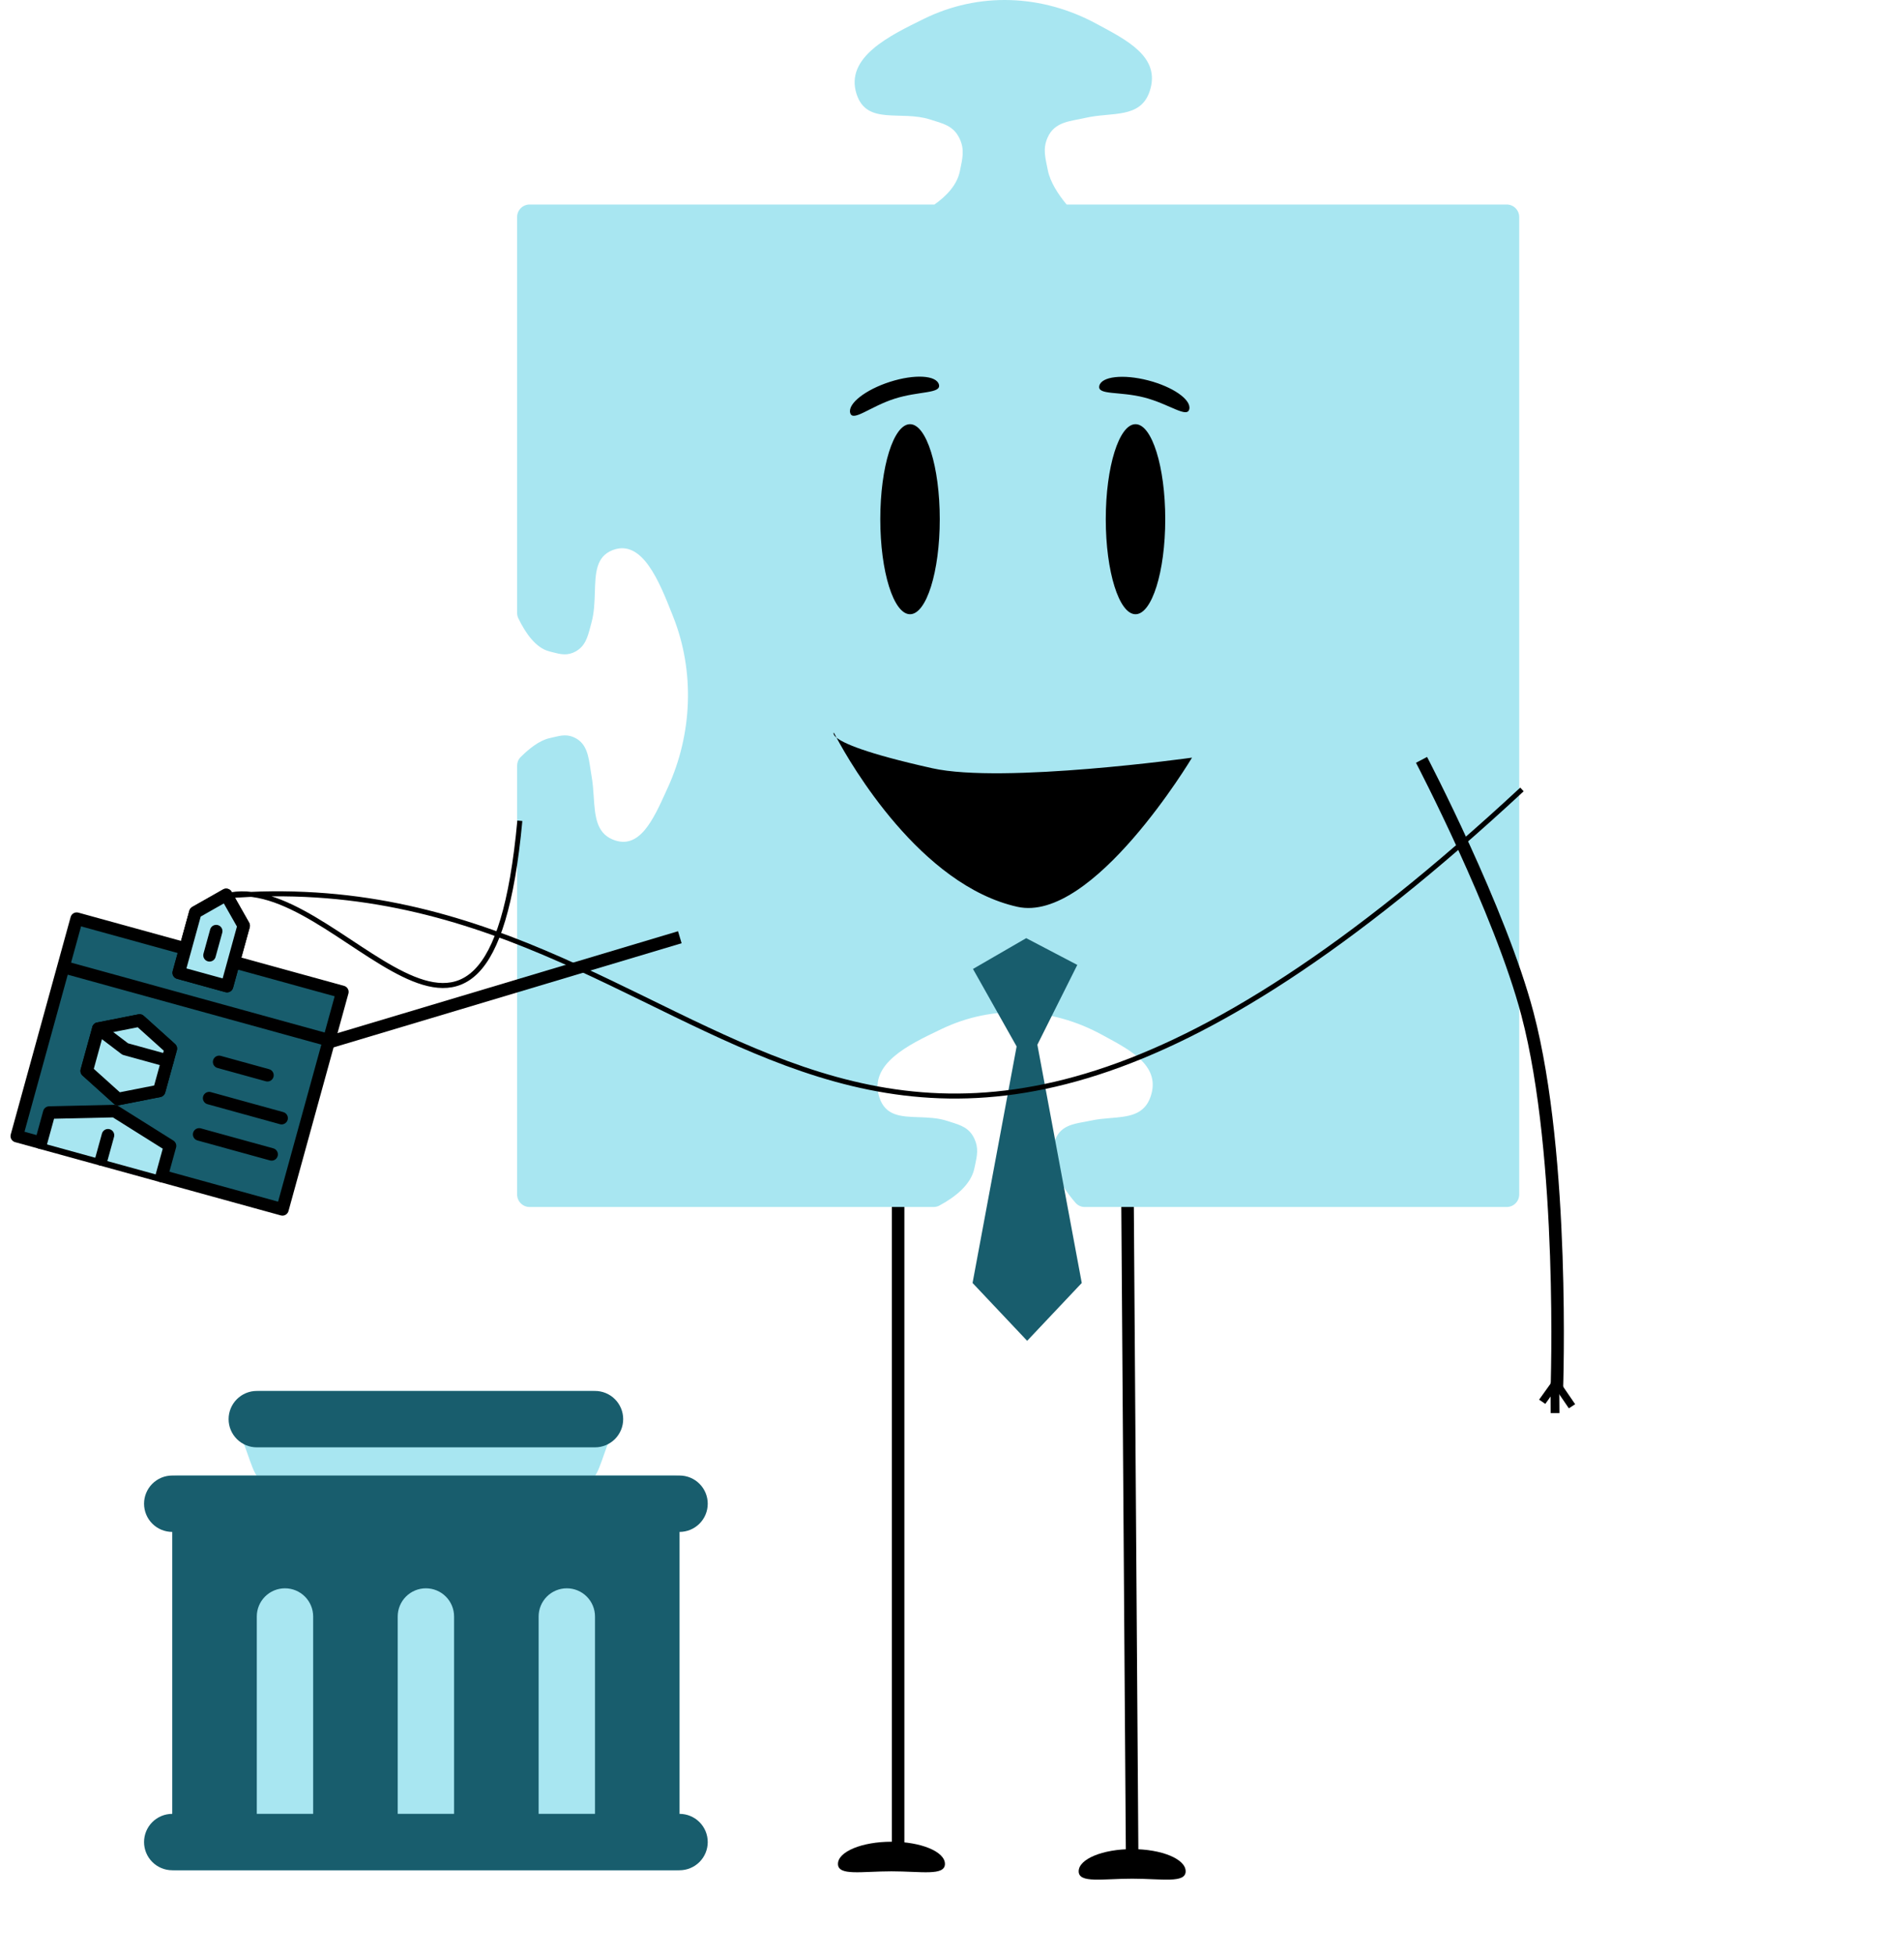<svg width="152" height="156" viewBox="0 0 152 156" fill="none" xmlns="http://www.w3.org/2000/svg">
<path d="M90 94L90.385 148.744" stroke="black"/>
<path d="M94.653 149.334C94.653 150.312 92.742 149.924 90.383 149.924C88.025 149.924 86.113 150.312 86.113 149.334C86.113 148.356 88.025 147.563 90.383 147.563C92.742 147.563 94.653 148.356 94.653 149.334Z" fill="black"/>
<path d="M71.699 95.621V147.563" stroke="black"/>
<path d="M75.436 148.744C75.436 149.722 73.525 149.334 71.166 149.334C68.808 149.334 66.896 149.722 66.896 148.744C66.896 147.766 68.808 146.973 71.166 146.973C73.525 146.973 75.436 147.766 75.436 148.744Z" fill="black"/>
<path d="M73.719 1.522C78.139 -0.663 83.175 -0.457 87.525 1.894C89.911 3.184 92.703 4.528 91.782 7.282C91.041 9.5 88.747 8.92 86.654 9.406C85.487 9.677 84.191 9.685 83.626 10.99C83.231 11.901 83.455 12.59 83.648 13.577C83.837 14.538 84.492 15.527 85.149 16.321H120.282C120.834 16.321 121.282 16.769 121.282 17.321V95.321C121.282 95.873 120.834 96.321 120.282 96.321H86.6C86.323 96.321 86.056 96.207 85.874 95.999C85.203 95.231 84.472 94.206 84.283 93.218C84.262 93.108 84.241 93.003 84.221 92.9C84.07 92.157 83.953 91.581 84.279 90.851C84.722 89.861 85.629 89.697 86.545 89.532C86.728 89.499 86.912 89.465 87.092 89.426C87.614 89.31 88.15 89.266 88.667 89.222C90.07 89.106 91.34 89.001 91.851 87.522C92.68 85.126 90.375 83.878 88.252 82.728C88.149 82.673 88.047 82.618 87.945 82.562C83.934 80.378 79.274 80.151 75.17 82.116C75.107 82.146 75.044 82.177 74.98 82.207C72.564 83.361 69.332 84.906 70.2 87.569C70.687 89.064 71.928 89.106 73.334 89.154C74.077 89.18 74.867 89.206 75.616 89.45C75.714 89.482 75.809 89.512 75.903 89.542C76.717 89.797 77.381 90.005 77.784 90.865C78.136 91.614 78.006 92.216 77.838 92.998C77.821 93.074 77.805 93.152 77.788 93.231C77.512 94.553 76.231 95.542 74.985 96.21C74.846 96.284 74.69 96.321 74.532 96.321H42.282C41.73 96.321 41.282 95.873 41.282 95.321V61.102C41.282 60.849 41.377 60.603 41.556 60.424C42.217 59.763 43.051 59.093 43.857 58.91C43.955 58.888 44.049 58.865 44.139 58.844L44.611 58.738C45.064 58.653 45.474 58.648 45.96 58.91C46.84 59.384 46.984 60.351 47.129 61.328C47.158 61.523 47.187 61.72 47.222 61.912C47.323 62.469 47.362 63.041 47.399 63.593C47.5 65.089 47.592 66.444 48.904 66.992C51.032 67.881 52.146 65.424 53.172 63.162C53.221 63.053 53.271 62.944 53.32 62.836C55.269 58.563 55.479 53.594 53.74 49.213L53.66 49.011C52.639 46.432 51.273 42.982 48.904 43.902C47.575 44.419 47.535 45.741 47.489 47.241C47.465 48.034 47.44 48.876 47.222 49.675C47.193 49.779 47.167 49.881 47.141 49.98C46.912 50.848 46.725 51.555 45.96 51.983C45.293 52.356 44.76 52.218 44.065 52.037C43.998 52.019 43.928 52.001 43.857 51.983C42.785 51.712 41.961 50.547 41.376 49.334C41.313 49.204 41.282 49.061 41.282 48.917V17.321C41.282 16.769 41.73 16.321 42.282 16.321H74.601C75.575 15.632 76.413 14.742 76.631 13.65C76.828 12.664 77.031 11.96 76.608 11.064C76.115 10.02 75.279 9.864 74.256 9.536C71.91 8.785 69.211 10.02 68.389 7.528C67.407 4.548 71.1 2.817 73.719 1.522Z" fill="#A8E6F1"/>
<ellipse cx="72.649" cy="41.434" rx="2.374" ry="7.583" fill="black"/>
<path d="M74.956 30.686C75.158 31.43 73.37 31.193 71.414 31.819C69.458 32.445 68.074 33.697 67.873 32.953C67.671 32.209 69.093 31.098 71.049 30.471C73.005 29.845 74.754 29.941 74.956 30.686Z" fill="black"/>
<path d="M94.944 32.648C94.779 33.403 93.335 32.233 91.351 31.721C89.367 31.21 87.594 31.55 87.759 30.795C87.924 30.04 89.666 29.843 91.65 30.354C93.634 30.866 95.109 31.893 94.944 32.648Z" fill="black"/>
<ellipse cx="90.65" cy="41.434" rx="2.374" ry="7.583" fill="black"/>
<path d="M66.78 58.866C66.448 58.595 66.569 58.463 66.569 58.463C66.569 58.463 66.641 58.607 66.78 58.866C67.319 59.305 69.05 60.109 74.43 61.308C80.074 62.565 95.161 60.462 95.161 60.462C95.161 60.462 87.243 73.706 81.219 72.365C73.477 70.641 67.908 60.967 66.78 58.866Z" fill="black"/>
<path d="M9.792 88.098L54.271 74.793" stroke="black"/>
<path d="M113.483 60.638C113.483 60.638 119.759 72.638 121.942 80.921C124.951 92.341 124.284 110.916 124.284 110.916" stroke="black"/>
<line y1="-0.3" x2="2.076" y2="-0.3" transform="matrix(0.564 0.826 0.838 -0.545 124.576 110.345)" stroke="black" stroke-width="0.6"/>
<line y1="-0.3" x2="2.077" y2="-0.3" transform="matrix(-0.583 0.813 0.826 0.564 124.576 110.345)" stroke="black" stroke-width="0.6"/>
<line y1="-0.35" x2="2.424" y2="-0.35" transform="matrix(0.006 1 1 -0.005 124.48 110.342)" stroke="black" stroke-width="0.7"/>
<path d="M81.924 74.866L86.002 77.002L82 85L77.675 77.325L81.924 74.866Z" fill="#185D6D"/>
<path d="M82 107L86.359 102.384L82 79L77.641 102.384L82 107Z" fill="#185D6D"/>
<path d="M18.655 76.765L27.332 79.156L22.549 96.51L1.34 90.664L6.122 73.311L14.799 75.702M17.494 84.743L21.35 85.806L17.494 84.743ZM16.697 87.635L22.481 89.23L16.697 87.635ZM15.899 90.528L21.684 92.122L15.899 90.528ZM5.06 77.167L26.269 83.013L5.06 77.167Z" fill="#185D6D"/>
<path d="M18.655 76.765L27.332 79.156L22.549 96.51L1.34 90.664L6.122 73.311L14.799 75.702M17.494 84.743L21.35 85.806M16.697 87.635L22.481 89.23M15.899 90.528L21.684 92.122M5.06 77.167L26.269 83.013" stroke="black" stroke-miterlimit="10" stroke-linecap="round" stroke-linejoin="round"/>
<path d="M18.124 78.693L14.268 77.63L15.596 72.81L18.056 71.413L19.452 73.873L18.124 78.693ZM16.727 76.234L17.259 74.306L16.727 76.234ZM12.707 87.055L9.417 87.704L6.923 85.46L7.853 82.086L11.144 81.437L13.637 83.68L12.707 87.055Z" fill="#185D6D"/>
<path d="M16.727 76.234L17.259 74.306M18.124 78.693L14.268 77.63L15.596 72.81L18.056 71.413L19.452 73.873L18.124 78.693ZM12.707 87.055L9.417 87.704L6.923 85.46L7.853 82.086L11.144 81.437L13.637 83.68L12.707 87.055Z" stroke="black" stroke-miterlimit="10" stroke-linecap="round" stroke-linejoin="round"/>
<path d="M18.124 78.693L14.268 77.631L15.596 72.81L18.056 71.414L19.452 73.873L18.124 78.693ZM16.727 76.234L17.259 74.306L16.727 76.234ZM12.707 87.055L9.417 87.704L6.923 85.461L7.853 82.086L11.144 81.438L13.637 83.681L12.707 87.055Z" fill="#A8E6F1"/>
<path d="M16.727 76.234L17.259 74.306M18.124 78.693L14.268 77.631L15.596 72.81L18.056 71.414L19.452 73.873L18.124 78.693ZM12.707 87.055L9.417 87.704L6.923 85.461L7.853 82.086L11.144 81.438L13.637 83.681L12.707 87.055Z" stroke="black" stroke-miterlimit="10" stroke-linecap="round" stroke-linejoin="round"/>
<path d="M7.853 82.086L9.997 83.715L13.372 84.645M12.908 93.853L13.573 91.442L9.151 88.668L3.932 88.785L3.268 91.195M8.62 90.596L8.088 92.524L8.62 90.596Z" fill="#A8E6F1"/>
<path d="M7.853 82.086L9.997 83.715L13.372 84.645M12.908 93.853L13.573 91.442L9.151 88.668L3.932 88.785L3.268 91.195M8.62 90.596L8.088 92.524" stroke="black" stroke-miterlimit="10" stroke-linecap="round" stroke-linejoin="round"/>
<path d="M121.5 63C66 114.5 58.419 68.18 18 71.5C26.982 69.157 39 92.5 41.5 65.5" stroke="black" stroke-width="0.4"/>
<path d="M53.8 117.75C54.383 117.75 54.943 117.987 55.356 118.409C55.768 118.831 56 119.403 56 120C56 120.597 55.768 121.169 55.356 121.591C54.943 122.013 54.383 122.25 53.8 122.25V144.75C54.383 144.75 54.943 144.987 55.356 145.409C55.768 145.831 56 146.403 56 147C56 147.597 55.768 148.169 55.356 148.591C54.943 149.013 54.383 149.25 53.8 149.25H14.2C13.617 149.25 13.057 149.013 12.644 148.591C12.232 148.169 12 147.597 12 147C12 146.403 12.232 145.831 12.644 145.409C13.057 144.987 13.617 144.75 14.2 144.75V122.25C13.617 122.25 13.057 122.013 12.644 121.591C12.232 121.169 12 120.597 12 120C12 119.403 12.232 118.831 12.644 118.409C13.057 117.987 13.617 117.75 14.2 117.75H53.8ZM47.2 111C47.783 111 48.343 111.237 48.756 111.659C49.168 112.081 49.4 112.653 49.4 113.25C49.4 113.847 49.168 114.419 48.756 114.841C48.343 115.263 47.783 118 47.2 118H20.8C20.216 118 19.657 115.263 19.244 114.841C18.832 114.419 18.6 113.847 18.6 113.25C18.6 112.653 18.832 112.081 19.244 111.659C19.657 111.237 20.216 111 20.8 111H47.2Z" fill="#A8E6F1"/>
<path d="M54.25 117.75C54.847 117.75 55.419 117.987 55.841 118.409C56.263 118.831 56.5 119.403 56.5 120C56.5 120.597 56.263 121.169 55.841 121.591C55.419 122.013 54.847 122.25 54.25 122.25V144.75C54.847 144.75 55.419 144.987 55.841 145.409C56.263 145.831 56.5 146.403 56.5 147C56.5 147.597 56.263 148.169 55.841 148.591C55.419 149.013 54.847 149.25 54.25 149.25H13.75C13.153 149.25 12.581 149.013 12.159 148.591C11.737 148.169 11.5 147.597 11.5 147C11.5 146.403 11.737 145.831 12.159 145.409C12.581 144.987 13.153 144.75 13.75 144.75V122.25C13.153 122.25 12.581 122.013 12.159 121.591C11.737 121.169 11.5 120.597 11.5 120C11.5 119.403 11.737 118.831 12.159 118.409C12.581 117.987 13.153 117.75 13.75 117.75H54.25ZM22.75 126.75C22.153 126.75 21.581 126.987 21.159 127.409C20.737 127.831 20.5 128.403 20.5 129V144.75H25V129C25 128.403 24.763 127.831 24.341 127.409C23.919 126.987 23.347 126.75 22.75 126.75ZM34 126.75C33.403 126.75 32.831 126.987 32.409 127.409C31.987 127.831 31.75 128.403 31.75 129V144.75H36.25V129C36.25 128.403 36.013 127.831 35.591 127.409C35.169 126.987 34.597 126.75 34 126.75ZM45.25 126.75C44.653 126.75 44.081 126.987 43.659 127.409C43.237 127.831 43 128.403 43 129V144.75H47.5V129C47.5 128.403 47.263 127.831 46.841 127.409C46.419 126.987 45.847 126.75 45.25 126.75ZM47.5 111C48.097 111 48.669 111.237 49.091 111.659C49.513 112.081 49.75 112.653 49.75 113.25C49.75 113.847 49.513 114.419 49.091 114.841C48.669 115.263 48.097 115.5 47.5 115.5H20.5C19.903 115.5 19.331 115.263 18.909 114.841C18.487 114.419 18.25 113.847 18.25 113.25C18.25 112.653 18.487 112.081 18.909 111.659C19.331 111.237 19.903 111 20.5 111H47.5Z" fill="#185D6D"/>
</svg>
